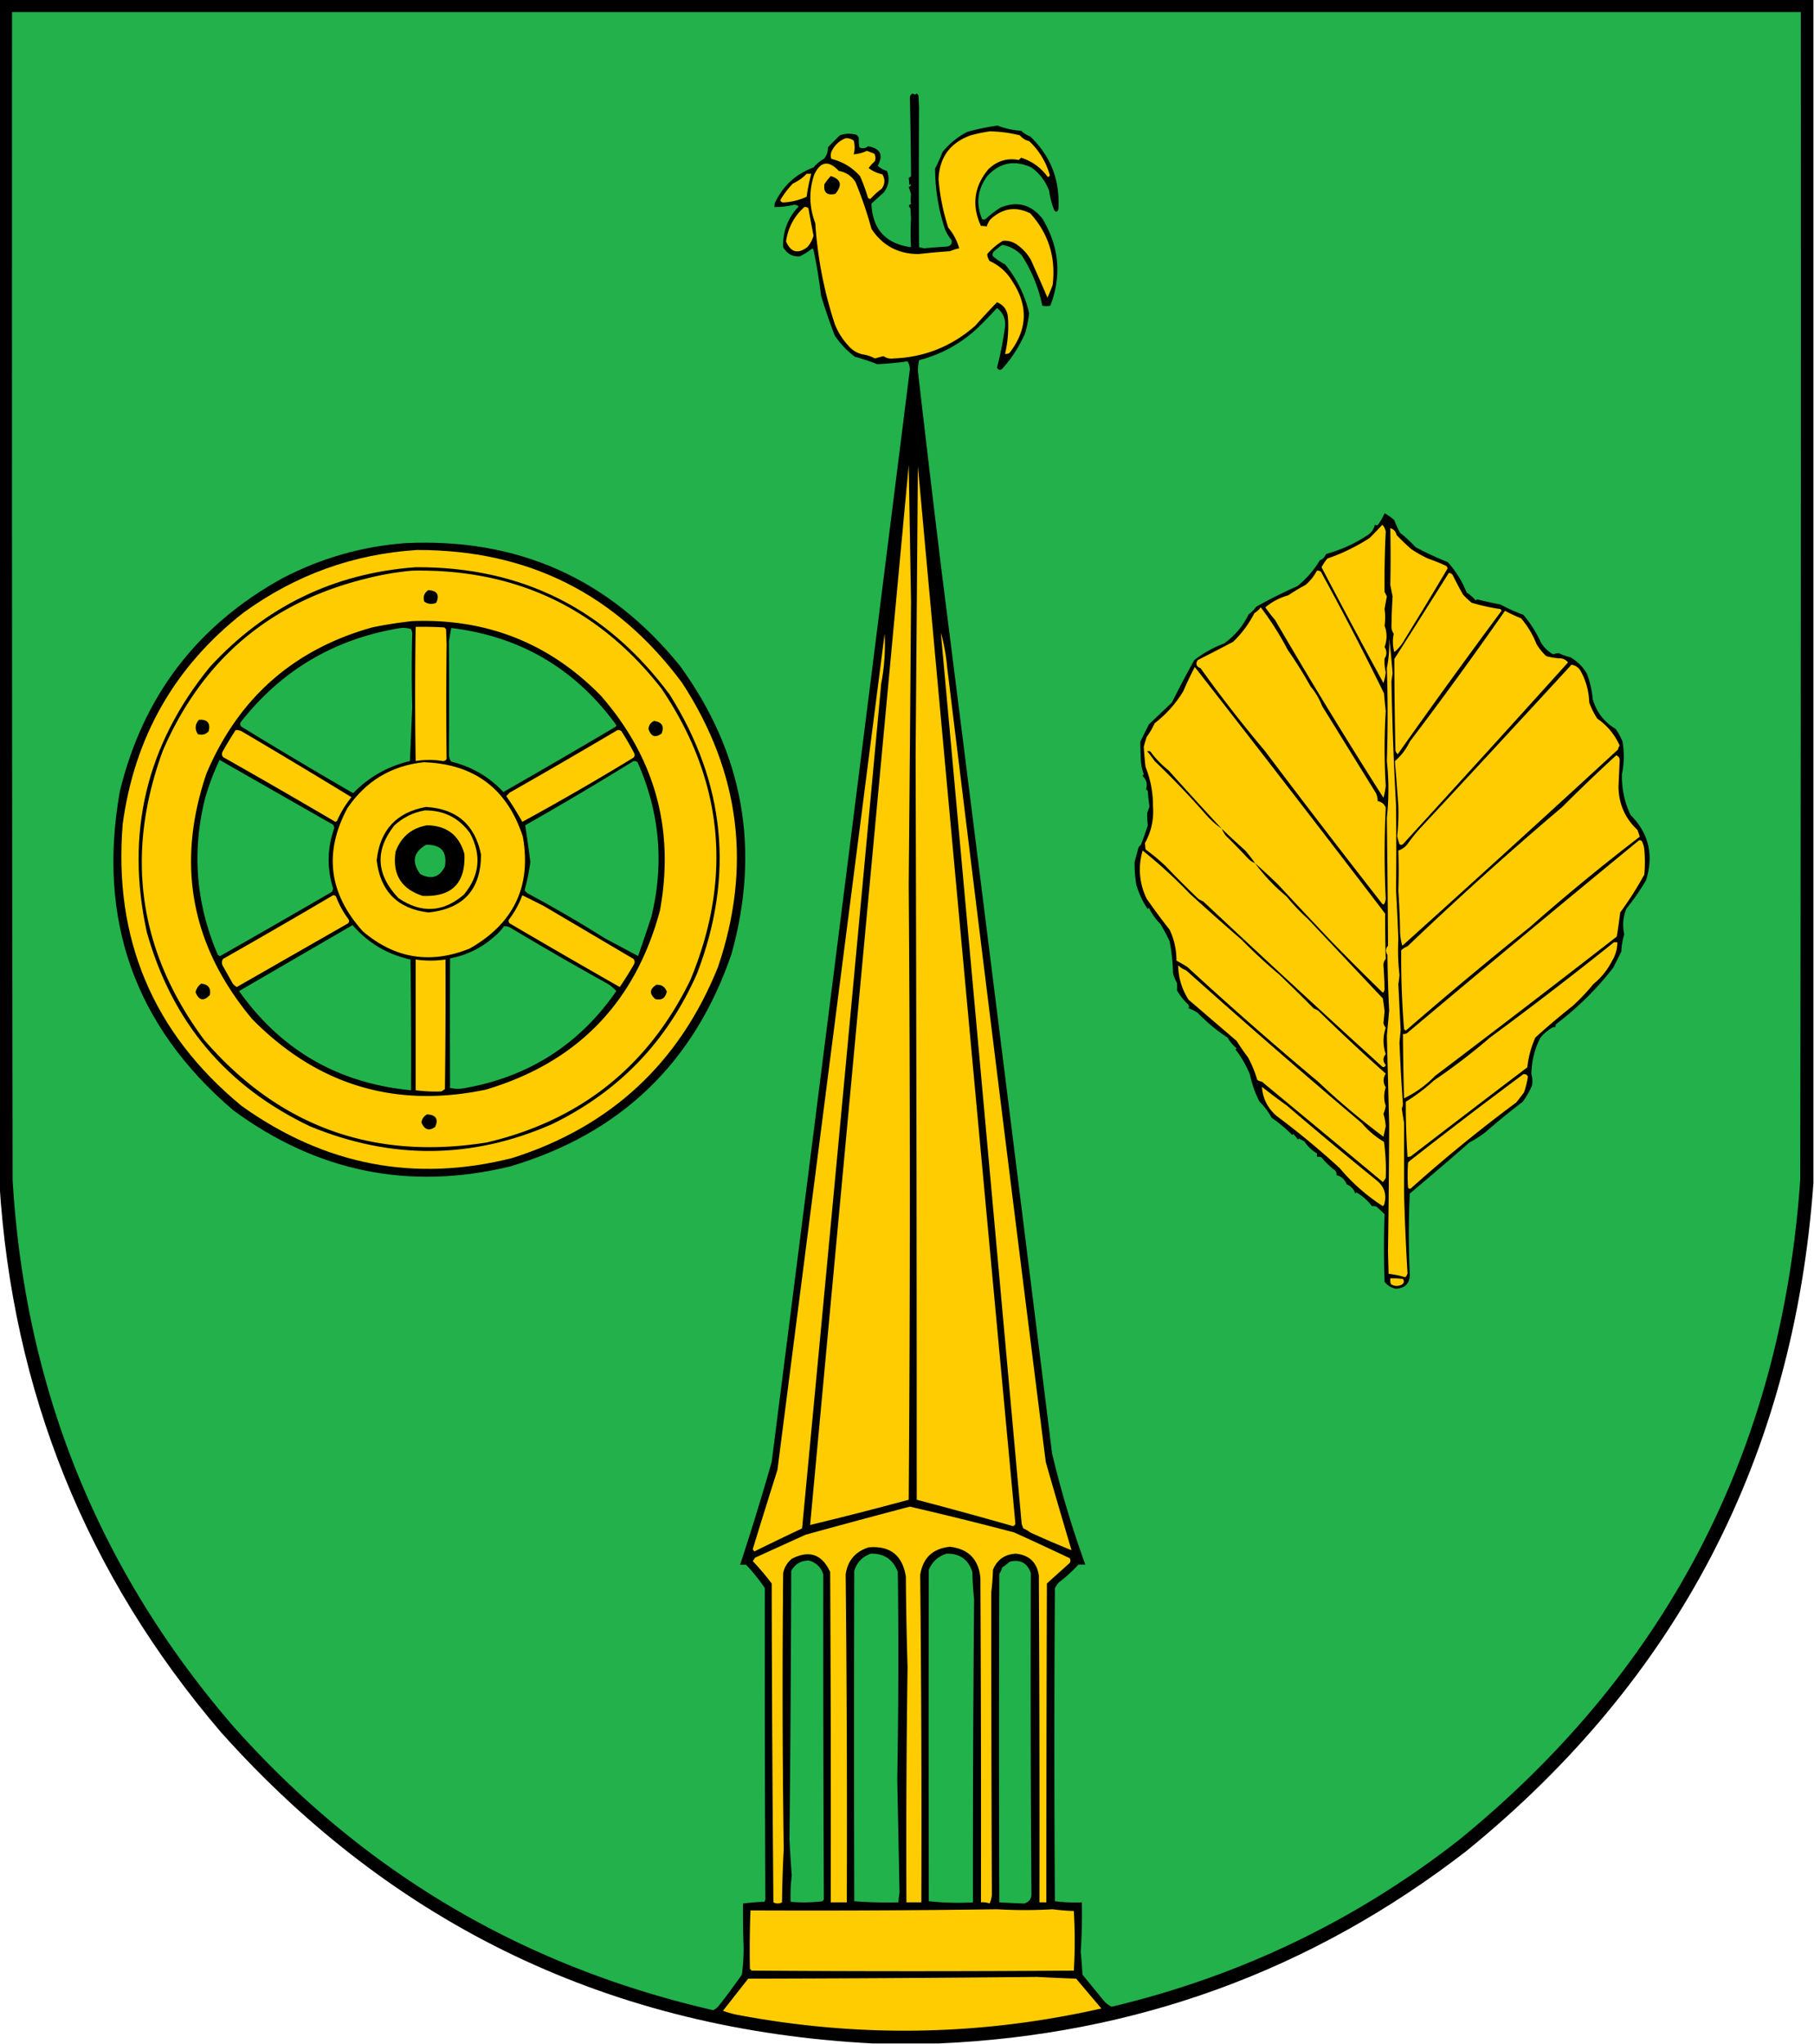 <svg xmlns="http://www.w3.org/2000/svg" width="1582" height="1782" style="shape-rendering:geometricPrecision;text-rendering:geometricPrecision;image-rendering:optimizeQuality;fill-rule:evenodd;clip-rule:evenodd"><path style="opacity:1" d="M-.5-.5h1582v1032c-17.25 238.35-118.25 432.52-303 582.5-135.01 104.26-288.34 160.09-460 167.5h-57c-227.621-11.7-417.121-102.04-568.5-271-117.678-137.4-182.178-297.07-193.5-479V-.5z"/><path style="opacity:1" fill="#22b14b" d="M10.5 10.5h1560c.17 339.333 0 678.667-.5 1018-16.43 235.38-115.6 427.21-297.5 575.5-89.95 70.3-190.95 118.8-303 145.5-2.906-1.4-5.406-3.4-7.5-6-6-7.33-12-14.67-18-22-.334-6.68-.834-13.35-1.5-20a516.001 516.001 0 0 0 1-43c-7.92.32-15.753-.02-23.5-1-.667-91-.667-182 0-273 .972-1.8 2.139-3.47 3.5-5a124.044 124.044 0 0 0 17-15.5h6a877.202 877.202 0 0 1-29-97A331231.696 331231.696 0 0 0 821 496.5a27460.525 27460.525 0 0 1-20.5-173 47.682 47.682 0 0 1 1-9.5c19.424-5.021 36.424-14.355 51-28a420.289 420.289 0 0 0 17-17.5c5.325 4.12 7.659 9.62 7 16.5a307.854 307.854 0 0 1-7 35.5c1.313 2.385 2.98 2.552 5 .5 8.135-9.098 14.635-19.264 19.5-30.5 1.725-5.959 2.892-11.792 3.5-17.5-3.703-15.905-10.703-30.072-21-42.5a59.15 59.15 0 0 1-10.5-7c-.595-1.399-.428-2.732.5-4a64.603 64.603 0 0 1 7.5-6c6.417.969 12.083 3.969 17 9 8.74 13.489 14.74 28.156 18 44 2.217.437 4.551.437 7 0 10.081-26.298 7.748-51.631-7-76-9.881-12.31-22.048-15.477-36.5-9.5a92.35 92.35 0 0 0-13 10c-1 .667-2 .667-3 0-5.562-13.28-4.062-25.78 4.5-37.5 10.923-11.771 23.757-14.271 38.5-7.5 7.201 5.207 12.367 12.041 15.5 20.5a71.563 71.563 0 0 0 4.5 17c1.656 1.522 2.823 1.189 3.5-1 1.637-25.11-6.53-46.277-24.5-63.5a24.834 24.834 0 0 1-8-5 69.613 69.613 0 0 1-20.5-4.5 187.26 187.26 0 0 0-26.5 5.5c-8.331 4.324-15.498 10.157-21.5 17.5a159.503 159.503 0 0 1-6.5 14.5c.066 17.9 2.9 35.4 8.5 52.5a37.885 37.885 0 0 0 6 10c.442 3.24-1.058 5.073-4.5 5.5a477.75 477.75 0 0 0-19.5 1.5l-4.5-1c-.216-40.244-.216-80.91 0-122l-.5-10a4.458 4.458 0 0 0-1.5-2c-1.098 1.115-2.265 1.115-3.5 0-1.301.598-2.135 1.598-2.5 3 .517 23.033.85 46.033 1 69a4.457 4.457 0 0 1-2 1.5c.318 2.042.485 4.209.5 6.5.654-1.196 1.154-1.196 1.5 0a4.457 4.457 0 0 1-2 1.5 109.636 109.636 0 0 1 2 6.5c-.399 2.935-.399 5.769 0 8.5-2.186.604-2.352 1.77-.5 3.5l.5 9a224.175 224.175 0 0 0 0 25c-22.153-2.987-33.653-15.654-34.5-38 3.708-3.343 7.375-6.676 11-10 4.184-5.847 5.017-12.014 2.5-18.5-3.101-.855-5.768-2.355-8-4.5 5.113-9.457 2.28-15.123-8.5-17-2.294 1.959-4.794 2.293-7.5 1a28.915 28.915 0 0 1-.5-8c-.652-2.223-2.152-3.39-4.5-3.5-4.094-.767-8.094-.434-12 1a293.669 293.669 0 0 0-10.5 10.5c.151 3.873-1.016 7.206-3.5 10a32.285 32.285 0 0 0-9 7.5c-15.32 5.655-26.486 15.822-33.5 30.5a8.43 8.43 0 0 0-.5 4 66.614 66.614 0 0 0 17-2c1.567-.023 2.9.477 4 1.5-9.444 10.004-13.944 21.837-13.5 35.5 3.327 5.741 8.16 8.408 14.5 8a59.648 59.648 0 0 0 11-7l1 1.5a436.78 436.78 0 0 1 6.5 39.5 463.784 463.784 0 0 0 12 35c4.848 7.179 10.681 13.346 17.5 18.5a168.4 168.4 0 0 1 19.5 6.5 281.393 281.393 0 0 0 26.5-2.5c1.252 2.041 1.919 4.375 2 7A508479.634 508479.634 0 0 1 673 1274.5a2314.175 2314.175 0 0 1-27.5 89.5c1.707.2 3.374.2 5 0 6.1 6.38 11.6 13.21 16.5 20.5-.113 90.81.054 181.31.5 271.5a3.947 3.947 0 0 1-1 2c-6.248.19-12.415.69-18.5 1.5-.145 12.41.022 24.91.5 37.5.08 8.22-.42 16.38-1.5 24.5a620.698 620.698 0 0 1-20 27 14.363 14.363 0 0 1-5 4c-166.386-38.16-306.052-120.83-419-248-117.372-136.22-181.372-294.89-192-476-.5-339.333-.667-678.667-.5-1018z"/><path style="opacity:1" fill="#fecc00" d="M863.5 114.5a117.608 117.608 0 0 1 26 3.5c2.034 2.579 4.701 4.246 8 5 8.634 8.078 14.634 17.911 18 29.5-.233 1.432-.9 1.932-2 1.5-5.828-7.985-13.495-13.485-23-16.5l-2 2c-9.981-1.967-18.814.699-26.5 8-12.564 15.082-14.731 31.582-6.5 49.5 1.813-.046 3.479.12 5 .5a22.136 22.136 0 0 1 3-6c10.603-10.013 22.27-11.846 35-5.5 15.971 17.677 22.471 38.51 19.5 62.5a144.469 144.469 0 0 1-4.5 11 1767.497 1767.497 0 0 0-14.5-33c-3.12-5.454-7.287-9.954-12.5-13.5-3.686-2.455-7.686-3.455-12-3-5.088 3.083-9.588 6.917-13.5 11.5.032 2.098.699 4.098 2 6 8.536 3.867 15.203 9.867 20 18 13.905 21.2 13.072 41.867-2.5 62-1.189.929-2.522 1.262-4 1a104.316 104.316 0 0 0 2.5-32c-.569-6.272-3.735-10.605-9.5-13a563.351 563.351 0 0 0-19 20.5c-20.562 18.042-44.396 27.542-71.5 28.5-2.861.469-5.694-.197-8.5-2a167.912 167.912 0 0 0-7.5 2c-3.213-1.786-6.713-2.952-10.5-3.5-5.031-1.123-9.197-3.623-12.5-7.5-5.185-5.532-9.185-11.866-12-19-9.364-28.59-15.031-57.923-17-88-5.347-13.912-5.68-27.912-1-42 5.429-11.871 12.596-13.037 21.5-3.5 6.104 1.082 10.937 4.249 14.5 9.5a345.247 345.247 0 0 1 14 41c9.635 14.591 23.301 21.925 41 22a615.727 615.727 0 0 1 27.5-2.5 37.914 37.914 0 0 1 8-2.5c-1.824-6.646-4.991-12.646-9.5-18a186.497 186.497 0 0 1-8.5-42c.679-19.173 10.012-32.006 28-38.5 5.729-1.568 11.396-2.735 17-3.5z"/><path style="opacity:1" fill="#fecc00" d="M737.5 120.5c2.549-.113 4.882.554 7 2 1.113 3.993 1.113 7.993 0 12a31.04 31.04 0 0 0 11.5-3c2.149.799 4.316 1.633 6.5 2.5 1.091 2.064 1.258 4.231.5 6.5a46.607 46.607 0 0 0-5.5 6c3.523 2.683 7.523 4.517 12 5.5 2.51 4.181 2.343 8.348-.5 12.5a64.181 64.181 0 0 0-10 9 3.943 3.943 0 0 1-2-1 161.903 161.903 0 0 0-7-19c-6.817-7.573-15.151-12.573-25-15-.667-2-.667-4 0-6 2.55-5.69 6.717-9.69 12.5-12zM703.5 151.5h4a157.71 157.71 0 0 0-4 20c-6.493 2.998-13.326 4.665-20.5 5-1.28-.113-2.113-.78-2.5-2a76.34 76.34 0 0 1 11-14.5c4.594-2.118 8.594-4.952 12-8.5z"/><path style="opacity:1" d="M724.5 153.5c8.989 2.772 10.322 7.938 4 15.5-7.33 1.666-10.497-1.167-9.5-8.5a57.09 57.09 0 0 1 5.5-7z"/><path style="opacity:1" fill="#fecc00" d="M701.5 180.5c1.322-.17 2.489.163 3.5 1a1517.573 1517.573 0 0 0 4.5 24c-1.033 3.729-2.866 7.063-5.5 10-8.18 6.172-14.347 4.506-18.5-5 1.774-12.059 7.107-22.059 16-30zM792.5 405.5c.669 39.402 1.336 78.902 2 118.5-.583 81.039-1.25 163.372-2 247 1.316 181.447 1.316 360.28 0 536.5a3326.835 3326.835 0 0 1-86 22c28.725-308.91 57.392-616.907 86-924zM800.5 406.5a402733.697 402733.697 0 0 0 85 921.5c-.113 1.28-.78 2.11-2 2.5a3904.053 3904.053 0 0 0-84-23c0-216.96-.334-433.123-1-648.5.682-84.111 1.348-168.278 2-252.5z"/><path style="opacity:1" d="M1207.5 447.5c3.04 1.612 5.87 3.612 8.5 6a81.334 81.334 0 0 0 5 11c4.8 3.799 9.3 7.966 13.5 12.5 9.1 4.886 18.44 9.219 28 13 7.11 7.791 12.61 16.625 16.5 26.5a39.86 39.86 0 0 1 8 7c.33-.333.67-.667 1-1a363.787 363.787 0 0 0 20.5 4.5 160.169 160.169 0 0 0 20 9 103.715 103.715 0 0 1 15.5 24.5c2.77 4.277 6.27 7.61 10.5 10 1.74-.749 3.41-1.083 5-1a57.533 57.533 0 0 0 10 3.5c6.19 3.528 11.03 8.361 14.5 14.5 2.68 7.036 4.34 14.369 5 22 3.32 11.309 9.98 19.975 20 26 2.43 3.434 4.43 7.1 6 11 1.62 9.584 1.45 19.084-.5 28.5-.3 12.525 2.2 24.359 7.5 35.5 15.89 15.907 20.39 34.907 13.5 57a206.716 206.716 0 0 1-17 24.5c-3.07 7.277-3.74 14.777-2 22.5a58.036 58.036 0 0 0-2.5 15c-2.35 4.698-4.68 9.364-7 14-14.4 18.571-30.9 34.905-49.5 49-.89.825-1.22 1.825-1 3a4.939 4.939 0 0 0-3 .5c-3.81 2.318-7.15 5.152-10 8.5-5.1 9.718-7.76 20.385-8 32 1 3.297 1.16 6.631.5 10a72.797 72.797 0 0 1-8 14 624.88 624.88 0 0 0-32.5 26.5 94.404 94.404 0 0 1-14 9c-17.2 15.08-34.53 29.92-52 44.5a740.038 740.038 0 0 0 0 70.5c-.05 7.88-4.05 12.05-12 12.5-4.05-.68-7.38-2.68-10-6-.68-20.4-.68-40.06 0-59-2.27-2.23-4.6-4.4-7-6.5a8.394 8.394 0 0 0-4-.5c-3.6-4.75-8.1-8.75-13.5-12l-1 1c-1.27-3.77-3.77-6.44-7.5-8-1.77-4.37-4.77-7.03-9-8 .26-1.48-.07-2.81-1-4a65.585 65.585 0 0 1-12-11.5 8.394 8.394 0 0 0-4-.5v-3c-4.39-2.56-8.06-6.055-11-10.5a29.612 29.612 0 0 1-4.5-2.5c-.33.333-.67.667-1 1-1.33-1.667-2.67-3.333-4-5-.33.333-.67.667-1 1-5.78-5.802-11.78-10.802-18-15-2.51-4.881-6.01-9.547-10.5-14-3.88-7.469-6.71-15.469-8.5-24-3.52-8.302-7.69-15.469-12.5-21.5.33-.333.67-.667 1-1a36.827 36.827 0 0 1-8-9.5c-9.11-5.884-17.78-13.051-26-21.5a31.057 31.057 0 0 0-8-4c.78-1.073.61-2.24-.5-3.5-3.77-3.594-6.94-7.594-9.5-12 .09-2.203.09-4.37 0-6.5a34.82 34.82 0 0 1-3.5-8.5 158.451 158.451 0 0 0-3-28 162.896 162.896 0 0 0-8-15 51.415 51.415 0 0 1-10-14c-.33.333-.67.667-1 1-4.157-5.878-7.49-12.878-10-21-1.124-6.961-1.624-13.628-1.5-20 1.075-4.091 2.242-8.424 3.5-13l2-2a255.039 255.039 0 0 0 6-17c-.43-3.694-.6-7.361-.5-11a53.321 53.321 0 0 0 2-5.5c-.75-4.461-1.25-8.961-1.5-13.5l-1.5-1.5c1.38-4.381.377-8.214-3-11.5a3.647 3.647 0 0 1 1-1.5 40.588 40.588 0 0 1-2.5-11.5 288.499 288.499 0 0 1-.5-17l7.5-15c6.69-6.361 13.36-12.694 20-19a1043.48 1043.48 0 0 1 19.5-37 99.44 99.44 0 0 1 26-14.5c9.36-6.688 16.52-15.188 21.5-25.5a28.577 28.577 0 0 0 6.5-6.5 414.33 414.33 0 0 1 36-18c8.16-6.779 14.66-14.279 19.5-22.5 2.27-.716 4.11-2.55 5.5-5.5 13.61-3.826 25.95-9.493 37-17 2.93-2.12 4.76-4.953 5.5-8.5 1.24.836 2.41.503 3.5-1a59.65 59.65 0 0 0 5-9z"/><path style="opacity:1" fill="#fecc00" d="M1205.5 457.5c1.59 1.581 2.59 3.581 3 6-.85 17.073-1.19 34.573-1 52.5.67 1.333 1.33 2.667 2 4-.74 3.616-1.4 7.282-2 11 .69 4.939.69 9.772 0 14.5 2.27 6.119 2.27 12.286 0 18.5 2.09 3.605 2.09 6.938 0 10-.26 3.885.08 7.885 1 12-.29 3.25-.96 6.417-2 9.5a7308.995 7308.995 0 0 1-54-101 53.513 53.513 0 0 1 5-7.5c13.13-4.541 25.46-10.541 37-18a387.95 387.95 0 0 0 11-11.5zM1212.5 460.5c2.93.789 4.77 2.789 5.5 6 4.04 4.21 8.21 8.21 12.5 12a102.32 102.32 0 0 0 15 8.5 165.122 165.122 0 0 1 16 6.5c.33.667.67 1.333 1 2a3686.386 3686.386 0 0 1-37.5 62 36.792 36.792 0 0 1-9 11c-1.47-5.336-1.63-10.669-.5-16a11.242 11.242 0 0 1-2-6c.13-8.879.46-17.713 1-26.5-.67-3.333-1.33-6.667-2-10 .33-16.067.33-32.567 0-49.5z"/><path style="opacity:1" d="M353.5 473.5c98.153-4.662 177.986 31.005 239.5 107 55.352 76.121 70.352 159.787 45 251-32.527 95.194-97.027 157.027-193.5 185.5-87.562 21.04-167.895 4.71-241-49-85.891-73.311-118.89-165.977-99-278 20.104-82.914 67.438-144.914 142-186 33.698-17.504 69.365-27.671 107-30.5z"/><path style="opacity:1" fill="#fecc00" d="M363.5 479.5c96.877-.312 174.044 38.355 231.5 116 50.55 77.736 60.884 160.403 31 248-33.706 83.374-93.373 138.708-179 166-85.067 21.62-163.9 6.45-236.5-45.5C133.373 900.321 98.873 818.487 107 718.5c10.28-76.096 45.446-137.596 105.5-184.5 45.293-32.814 95.627-50.981 151-54.5z"/><path style="opacity:1" d="M362.5 494.5c92.419-.541 166.252 36.459 221.5 111 48.581 77.11 56.581 158.11 24 243-26.077 59.327-68.243 103.16-126.5 131.5-69.558 30.58-139.892 31.24-211 2-73.162-34.765-120.662-91.265-142.5-169.5-18.787-86.109-.454-163.109 55-231 48.416-52.793 108.25-81.793 179.5-87z"/><path style="opacity:1" fill="#fecc00" d="M359.5 497.5c90.108-1.74 162.608 32.593 217.5 103 53.856 79.892 62.189 164.558 25 254-36.677 75.122-95.844 122.289-177.5 141.5-99.129 15.81-181.296-14.022-246.5-89.5-57.267-77.264-69.267-161.264-36-252 34.346-79.364 93.346-129.364 177-150a254.362 254.362 0 0 1 40.5-7zM1148.5 497.5c1.32-.17 2.49.163 3.5 1a2541.94 2541.94 0 0 1 55 106c.44 5.173.94 10.339 1.5 15.5a538.023 538.023 0 0 0 0 65 57.579 57.579 0 0 1-2 10.5 4547.01 4547.01 0 0 1-94.5-155 135.717 135.717 0 0 1-8.5-11c5.81-4.9 12.48-8.4 20-10.5 4.83-3.252 9.83-6.252 15-9 4.16-3.561 7.5-7.727 10-12.5zM1263.5 499.5c1.52.011 2.68.677 3.5 2a305.983 305.983 0 0 0 9 17 74.261 74.261 0 0 0 7.5 7c8.18 2.42 16.52 4.253 25 5.5.46.414.79.914 1 1.5a6569.556 6569.556 0 0 0-90.5 125 7.352 7.352 0 0 1-2-3 3744.33 3744.33 0 0 1-1-80c15.93-24.984 31.76-49.984 47.5-75z"/><path style="opacity:1" d="M373.5 514.5c7.691.395 10.025 4.062 7 11-3.762 1.59-7.262 1.257-10.5-1-1.244-4.309-.077-7.642 3.5-10z"/><path style="opacity:1" fill="#fecc00" d="M1099.5 529.5c8.77 11.491 16.6 23.825 23.5 37a384.109 384.109 0 0 1 20 32c4.25 5.048 7.59 10.715 10 17 15.63 25.243 31.3 50.576 47 76 .98 2.24 1.48 4.573 1.5 7 3.33.486 5.66 2.32 7 5.5a829.905 829.905 0 0 0 0 79.5 12.768 12.768 0 0 1-1 4c-.5 1.021-1.17 1.188-2 .5A9494.388 9494.388 0 0 1 1103 654.5a1134.961 1134.961 0 0 1-56-72c-3.66-1.326-4.5-3.659-2.5-7 10.26-5.21 20.59-10.543 31-16 7.55-7.369 13.71-15.703 18.5-25 2.19-1.333 4.02-3 5.5-5zM1312.5 532.5c4.53 2.432 9.2 4.598 14 6.5a78.917 78.917 0 0 1 13.5 22.5 47.563 47.563 0 0 0 8.5 10.5 52.797 52.797 0 0 0 13 2c2.5.412 4.5 1.578 6 3.5a29087.987 29087.987 0 0 1-144 158.5c-1 .667-2 .667-3 0-.79-2.267-1.46-4.6-2-7 .94-8.4 1.27-17.233 1-26.5-.9-13.007-1.9-26.007-3-39 5.53-4.699 9.86-10.366 13-17a3442.235 3442.235 0 0 0 83-114z"/><path style="opacity:1" d="M359.5 541.5c64.732-2.522 119.566 19.144 164.5 65 47.348 54.226 64.514 116.726 51.5 187.5-21.726 80.391-72.393 132.391-152 156-79.063 16.445-146.896-4.055-203.5-61.5-53.403-63.739-66.736-135.073-40-214 27.788-65.78 75.955-108.28 144.5-127.5a366.909 366.909 0 0 1 35-5.5z"/><path style="opacity:1" fill="#fecc00" d="M362.5 546.5c8.34-.166 16.673 0 25 .5l1.5 1.5.5 13.5c-.41 33.513-.41 66.68 0 99.5-.671 1.446-1.838 2.112-3.5 2a70.54 70.54 0 0 0-23.5 0c-.598-37.656-.598-76.656 0-117z"/><path style="opacity:1" fill="#22b24b" d="M349.5 547.5a21.127 21.127 0 0 1 9 1 11.25 11.25 0 0 1 1 3.5c-.562 21.852-.562 43.186 0 64-.63 15.823-1.296 31.657-2 47.5-19.298 4.561-35.798 13.894-49.5 28a4726.811 4726.811 0 0 1-97.5-58c-1.114-1.223-1.281-2.556-.5-4 35.696-45.441 82.196-72.775 139.5-82zM393.5 547.5c59.981 7.241 107.814 35.241 143.5 84 .667.667.667 1.333 0 2a7284.99 7284.99 0 0 1-98 57c-12.379-13.285-27.546-22.118-45.5-26.5-1.458-2.077-2.124-4.41-2-7 .236-32.99.236-65.657 0-98a696.18 696.18 0 0 0 2-11.5z"/><path style="opacity:1" fill="#fecc00" d="M820.5 551.5c2.763 9.664 4.597 19.664 5.5 30a166294.883 166294.883 0 0 0 86 693 6660.48 6660.48 0 0 0 22.5 77 841.88 841.88 0 0 1-36-15.5 27.064 27.064 0 0 0-6-3.5 28.787 28.787 0 0 1-1.5-4 996852.661 996852.661 0 0 0-70.5-777zM771.5 552.5c.771 14.488-.229 28.988-3 43.5a272458.663 272458.663 0 0 1-69 736.5 2351.36 2351.36 0 0 0-41.5 20 4.473 4.473 0 0 1-1.5-2 8169.334 8169.334 0 0 1 21.5-69c31.188-242.83 62.354-485.83 93.5-729zM1211.5 556.5a693.838 693.838 0 0 1 3 30.5c-.33 2.333-.67 4.667-1 7a2858.89 2858.89 0 0 0 4 108c.28 24.695.28 49.361 0 74 .8 14.266 1.47 28.599 2 43-.54 10.275-.2 20.608 1 31-.26 2.676-.59 5.343-1 8 .67 13.333 1.33 26.667 2 40-.33 3.678-.66 7.345-1 11 .7 17.794 1.7 35.628 3 53.5a12.768 12.768 0 0 1-1 4c.64 4.2 1.3 8.366 2 12.5-.02 20.627-.02 41.29 0 62 .62 23.01 1.62 46.01 3 69-.28 1.4-.95 2.56-2 3.5-4.77-1.42-9.6-2.42-14.5-3-.17-6.5-.33-13-.5-19.5.53-36.52.86-73.36 1-110.5-.66-25.863-1.33-51.696-2-77.5.67-7.333 1.33-14.667 2-22-.83-16.093-1.33-32.259-1.5-48.5-1.81-2.892-1.64-5.558.5-8-.2-36.88-.54-74.047-1-111.5 1.78-16.638 1.78-33.138 0-49.5.87-26.804.87-53.804 0-81 1.7-8.563 2.37-17.23 2-26zM1370.5 579.5c3.51.589 6.17 2.422 8 5.5 4.7 8.56 7.2 17.727 7.5 27.5a68.49 68.49 0 0 0 7 14c8.73 6.054 15.23 13.888 19.5 23.5a11.381 11.381 0 0 0-1.5 3.5 22276.353 22276.353 0 0 1-188 171c-1.27-4.149-1.94-8.482-2-13-.21-11.693-.71-23.36-1.5-35 .4-11.632.4-23.298 0-35 2.86-.914 5.36-2.581 7.5-5a150.897 150.897 0 0 1 13-16c43.51-46.688 87.01-93.688 130.5-141z"/><path style="opacity:1" fill="#fecc00" d="M1094.5 752.5c7.9 10.737 17.07 20.403 27.5 29a188.614 188.614 0 0 0 19 20c21.72 23.046 43.38 46.046 65 69 .55 3.66 1.05 7.327 1.5 11-.3 3.418-.63 6.918-1 10.5.4 1.473 1.07 2.806 2 4-2.57 7.66-2.57 15.327 0 23-2.6 3.128-2.6 6.295 0 9.5-.53 1.601-1.53 2.101-3 1.5a12855.708 12855.708 0 0 1-156-144c-1.33-.667-2.67-1.333-4-2a808.387 808.387 0 0 1-29-29 181.136 181.136 0 0 0-17.5-14.5c-.14-2.021-.307-3.855-.5-5.5 5.61-10.07 7.94-20.904 7-32.5.05-11.796-2.12-23.13-6.5-34a303.299 303.299 0 0 1-1.5-17.5 162.154 162.154 0 0 1 2.5-8.5 67.753 67.753 0 0 0 7-12c10.1-7.768 18.44-17.101 25-28a307.822 307.822 0 0 1 10-21 25644.892 25644.892 0 0 1 166 215c-.05 13.162.12 26.329.5 39.5-1.35 1.574-2.01 3.407-2 5.5.51 7.136.84 13.97 1 20.5-.01 1.404-.51 2.57-1.5 3.5a2281.244 2281.244 0 0 1-47-47 8484.508 8484.508 0 0 1-45-48 890.515 890.515 0 0 0-19.5-18z"/><path style="opacity:1" d="M173.5 627.5c7.38-.457 10.213 2.876 8.5 10-2.559 2.849-5.726 3.683-9.5 2.5-2.791-4.422-2.457-8.588 1-12.5zM570.5 628.5c6.833 1.005 8.999 4.672 6.5 11-5.441 4.019-9.274 2.686-11.5-4 .363-3.383 2.03-5.717 5-7z"/><path style="opacity:1" fill="#fecc00" d="M205.5 636.5a10.098 10.098 0 0 1 6 1.5 7051.943 7051.943 0 0 1 95 57 87.887 87.887 0 0 0-12.5 20.5 3.647 3.647 0 0 1-1.5 1 6817.325 6817.325 0 0 0-98-56.5c-1.054-1.388-1.22-2.888-.5-4.5a341.725 341.725 0 0 1 11.5-19zM538.5 636.5c1.322-.17 2.489.163 3.5 1a263.681 263.681 0 0 1 11 19c.781 1.444.614 2.777-.5 4a2336.94 2336.94 0 0 1-97 56 271.067 271.067 0 0 0-14-22.5l3-3a6374.48 6374.48 0 0 0 94-54.5z"/><path style="opacity:1" d="M1065.5 722.5c-4.91-3.398-9.41-7.398-13.5-12a755.96 755.96 0 0 0-45-47 127.284 127.284 0 0 0-6.5-8.5c1.05-.492 2.05-.326 3 .5 4.51 6.079 9.68 11.413 15.5 16a3573.416 3573.416 0 0 0 46.5 51z"/><path style="opacity:1" fill="#fecc00" d="M1409.5 658.5c2.24.786 3.24 2.452 3 5-.32 7.267-.65 14.6-1 22 .1 15.1 5.6 27.767 16.5 38 .85 2.092 1.52 4.092 2 6a1764.994 1764.994 0 0 0-95.5 78.5c-36.83 29.51-73 59.677-108.5 90.5a3.595 3.595 0 0 0-1.5-1 781.71 781.71 0 0 1-2.5-69 15.811 15.811 0 0 1 5.5-3.5 3029.604 3029.604 0 0 1 135-121.5 1482.953 1482.953 0 0 1 47-45z"/><path style="opacity:1" fill="#22b24b" d="M191.5 662.5a205191.4 205191.4 0 0 0 99 56.5 6.293 6.293 0 0 1 1 3c-6.145 17.386-6.478 34.886-1 52.5a10.305 10.305 0 0 1-1 3 12101.065 12101.065 0 0 1-97.5 56 3.943 3.943 0 0 1-2-1c-19.207-44.713-22.874-90.38-11-137a218.137 218.137 0 0 1 12.5-33zM552.5 663.5c1.322-.17 2.489.163 3.5 1 19.381 43.564 23.381 88.564 12 135a2020.431 2020.431 0 0 1-11.5 34 48175.717 48175.717 0 0 0-29-15.5 1111.457 1111.457 0 0 0-67-39 9.568 9.568 0 0 1-3-3 173.051 173.051 0 0 0 5-24.5 916.01 916.01 0 0 0-4.5-32 2957.747 2957.747 0 0 0 94.5-56z"/><path style="opacity:1" fill="#fecc00" d="M369.5 664.5c44.094 1.454 72.928 23.121 86.5 65 7.587 43.136-7.913 75.636-46.5 97.5-34.081 13.725-65.081 8.725-93-15-29.784-33.01-34.284-68.843-13.5-107.5 16.076-23.597 38.242-36.931 66.5-40z"/><path style="opacity:1" d="M371.5 703.5c26.735 1.577 42.735 15.41 48 41.5-.046 30.553-15.379 47.386-46 50.5-26.866-3.366-41.866-18.533-45-45.5 2.865-26.3 17.198-41.8 43-46.5z"/><path style="opacity:1" fill="#fecc00" d="M370.5 706.5c16.685-.119 29.852 6.547 39.5 20 10.11 19.084 8.277 36.917-5.5 53.5-18.109 15.493-37.109 16.493-57 3-19.538-20.579-20.705-41.746-3.5-63.5 7.662-6.915 16.495-11.248 26.5-13z"/><path style="opacity:1" d="M372.5 719.5c17.106.292 27.94 8.625 32.5 25 1.156 25.51-11.01 37.677-36.5 36.5-18.636-6.087-26.469-18.92-23.5-38.5 4.811-12.985 13.978-20.652 27.5-23zM1065.5 722.5a789.612 789.612 0 0 0 20.5 19c3.07 3.561 5.91 7.228 8.5 11-2.24-.889-4.24-2.222-6-4a559.742 559.742 0 0 0-19.5-20 30.09 30.09 0 0 1-3.5-6z"/><path style="opacity:1" fill="#fecc00" d="M1429.5 732.5c1-.086 1.83.248 2.5 1a22.617 22.617 0 0 1 2 7c.67 7.333.67 14.667 0 22a299.822 299.822 0 0 1-21 33 510.475 510.475 0 0 1-3 21A15020.546 15020.546 0 0 1 1251.5 938c-7.94 8.162-16.94 14.662-27 19.5-.53-18.71-.86-37.376-1-56 1.98.117 3.65-.55 5-2a22384.932 22384.932 0 0 1 201-167z"/><path style="opacity:1" fill="#22b24b" d="M371.5 736.5c13.136-.361 18.636 5.972 16.5 19-4.796 9.406-11.962 11.573-21.5 6.5-7.719-10.504-6.053-19.004 5-25.5z"/><path style="opacity:1" fill="#fecc00" d="M996.5 741.5a419.406 419.406 0 0 1 41 37.5 2139.532 2139.532 0 0 0 45 40 489.68 489.68 0 0 0 33 30.5 1270.665 1270.665 0 0 1 30 29.5c1.33.667 2.67 1.333 4 2a1749.037 1749.037 0 0 0 59 55c-2.43 3.915-2.43 7.915 0 12-1.79 5.505-1.79 10.839 0 16a27.3 27.3 0 0 1-2 7c1.13 3.8 1.8 7.467 2 11-.67 3-1.33 6-2 9-19.8-14.779-38.8-30.779-57-48a3138.85 3138.85 0 0 1-114-100 137.411 137.411 0 0 0-9.5-5.5c.02-9.536-1.98-18.536-6-27a572.808 572.808 0 0 1-20-27c-6.492-13.585-7.658-27.585-3.5-42zM290.5 780.5c.996-.086 1.829.248 2.5 1a81.129 81.129 0 0 0 11 20c.684 1.284.517 2.451-.5 3.5a556515.05 556515.05 0 0 0-97 55.5 14.972 14.972 0 0 1-3.5-3l-9-16c-.743-1.941-.576-3.774.5-5.5a6918.612 6918.612 0 0 0 96-55.5zM455.5 780.5a882.795 882.795 0 0 1 19 9.5l78 46c1.054 1.388 1.22 2.888.5 4.5a300.202 300.202 0 0 1-12.5 20 8621.346 8621.346 0 0 1-96-55.5c-1.017-1.049-1.184-2.216-.5-3.5 4.895-6.46 8.729-13.46 11.5-21z"/><path style="opacity:1" fill="#22b24b" d="M307.5 806.5c13.43 15.569 30.263 25.569 50.5 30 .5 37.999.667 75.999.5 114-63.483-6.088-113.483-34.921-150-86.5 33.031-19.18 66.031-38.346 99-57.5zM439.5 807.5a10.098 10.098 0 0 1 6 1.5 3025.723 3025.723 0 0 0 85 49c2.619 1.788 4.952 3.788 7 6-31.999 46.289-75.833 74.455-131.5 84.5-4.274.951-8.774.951-13.5 0-.147-37.509-.147-75.176 0-113 14.402-2.702 27.069-8.868 38-18.5a43.074 43.074 0 0 0 9-9.5z"/><path style="opacity:1" fill="#fecc00" d="M1407.5 821.5h3c-.02 5.718-1.52 11.052-4.5 16-4.08 8.07-9.58 14.904-16.5 20.5a170.954 170.954 0 0 1-18 19 641.77 641.77 0 0 0-32.5 27.5 84.258 84.258 0 0 0-7 26 17808.213 17808.213 0 0 0-101.5 77.5c-.95.48-1.95.65-3 .5a702.973 702.973 0 0 1-1.5-48c8.66-5.3 16.83-11.467 24.5-18.5a536.893 536.893 0 0 0 49-37.5 3320.297 3320.297 0 0 0 108-83zM362.5 836.5a89.82 89.82 0 0 0 26 0c.167 37.668 0 75.335-.5 113l-3 2c-7.42.317-14.92-.016-22.5-1v-114zM1027.5 841.5c1.9 1.963 4.23 3.463 7 4.5a7355.673 7355.673 0 0 0 153 133c5.62 6.627 12.12 12.127 19.5 16.5 1.41 10.56 1.91 21.06 1.5 31.5a20.46 20.46 0 0 1-2.5 3.5c-35.31-29.34-70.48-58.509-105.5-87.5a10.252 10.252 0 0 1-4-1.5 103.037 103.037 0 0 0-8-19.5c-3.56-4.721-6.9-9.555-10-14.5a35892.869 35892.869 0 0 1-42-36c-5.88-9.286-8.88-19.286-9-30z"/><path style="opacity:1" d="M175.5 857.5c6.17.662 8.67 3.995 7.5 10-5.387 5.653-9.553 4.82-12.5-2.5.83-3.191 2.497-5.691 5-7.5zM572.5 858.5c4.492-.177 7.492 1.823 9 6-1.145 5.659-4.479 7.825-10 6.5-5.389-4.654-5.056-8.821 1-12.5z"/><path style="opacity:1" fill="#fecc00" d="M1328.5 936.5c1.85-.278 3.18.389 4 2a66.88 66.88 0 0 1-3.5 14c-2.17 2.833-4.33 5.667-6.5 8.5a1298.284 1298.284 0 0 0-92 75c-.95.62-1.78.45-2.5-.5-.54-7.12-.54-14.45 0-22l1.5-1.5a4973.66 4973.66 0 0 1 99-75.5zM1100.5 947.5a630.882 630.882 0 0 0 22 16.5 3725.687 3725.687 0 0 0 78 65c6.98 5.65 9.14 12.82 6.5 21.5l-1 1c-14.21-9.11-26.71-20.11-37.5-33a704.384 704.384 0 0 0-55-45.5c-7.83-6.637-12.17-15.137-13-25.5z"/><path style="opacity:1" d="M372.5 971.5c7.724.469 10.057 4.135 7 11-5.372 3.767-9.372 2.434-12-4 .565-3.216 2.232-5.549 5-7z"/><path style="opacity:1" fill="#fecc00" d="M1212.5 1114.5c3.68-.17 7.35 0 11 .5 1.36 1.94 1.03 3.6-1 5-3.44 1.6-6.6 1.43-9.5-.5-.49-1.63-.66-3.3-.5-5zM793.5 1313.5a2995.827 2995.827 0 0 1 91 22.5 3077.73 3077.73 0 0 1 48.5 22.5c.667 1.33.667 2.67 0 4a23026.9 23026.9 0 0 0-20 18c-.293 93.76-.459 186.43-.5 278h-6c.167-95 0-190-.5-285-1.765-11.43-8.432-17.76-20-19-9.675.49-16.342 5.16-20 14a229.21 229.21 0 0 1-1.5 19.5c-.025 88.84.142 176.67.5 263.5-.118 2.87-.784 5.54-2 8-2.381-.94-4.881-1.27-7.5-1 .167-94.33 0-188.67-.5-283-1.614-16.11-10.448-25.11-26.5-27-14.941 1.44-23.608 9.61-26 24.5.994 95.15 1.327 190.32 1 285.5h-13c-.33-68.37.003-136.71 1-205-.824-26.29-1.324-52.62-1.5-79-2.956-18.63-13.789-27.13-32.5-25.5-11.572 3.73-18.238 11.57-20 23.5.993 95.32 1.326 190.65 1 286h-14c.167-96 0-192-.5-288-7.141-15.55-18.308-19.38-33.5-11.5-3.977 3.25-6.477 7.41-7.5 12.5-.812 80.67-.645 160.84.5 240.5-.825 15.43-1.325 30.93-1.5 46.5-2.466 1.29-4.966 1.29-7.5 0-.833-92.66-1.333-185.33-1.5-278a240.432 240.432 0 0 0-16.5-19.5l2-3c14.636-6.65 29.303-13.32 44-20a7479.788 7479.788 0 0 1 91-24.5z"/><path style="opacity:1" fill="#22b24b" d="M759.5 1354.5c11.63-.27 19.463 5.07 23.5 16 .708 60.62.542 120.95-.5 181 .663 32.86 1.33 65.7 2 98.5-.455 2.55-.789 5.38-1 8.5-12.913.32-25.746-.01-38.5-1-.225-96.47-.225-192.47 0-288 2.351-7.52 7.184-12.52 14.5-15zM825.5 1354.5c11.555-.27 19.055 5.07 22.5 16 .197 8.05.697 16.05 1.5 24-.754 87.83-1.087 175.83-1 264-12.775.71-25.609.38-38.5-1-.175-96.71-.175-193.05 0-289 3.1-7.11 8.267-11.77 15.5-14zM705.5 1360.5c6.24 1.74 10.407 5.74 12.5 12-.101 95.55.066 190.05.5 283.5-.457.41-.791.91-1 1.5a131.063 131.063 0 0 1-28 .5c-.282-7.54.051-15.21 1-23a1187.45 1187.45 0 0 1-2-31.5c.83-77.96 1.33-155.96 1.5-234 3.461-6.08 8.628-9.08 15.5-9zM880.5 1361.5c9.344-2.25 15.511 1.08 18.5 10-.315 93.53-.148 186.53.5 279 .25 4.86-1.917 7.86-6.5 9-7.133-.27-14.3-.6-21.5-1-.344-94.83-.344-190.33 0-286.5a14.45 14.45 0 0 0 2.5-5.5 50.998 50.998 0 0 0 6.5-5z"/><path style="opacity:1" fill="#fecc00" d="M869.5 1664.5c16.065.95 32.232.95 48.5 0a182.06 182.06 0 0 0 18.5 1.5 440.058 440.058 0 0 1 0 52c-93.667.67-187.333.67-281 0l-1.5-1.5a887.57 887.57 0 0 1 .5-51c71.835.33 143.502 0 215-1zM904.5 1723.5c11.158.59 22.492 1.09 34 1.5 7.333 8.67 14.667 17.33 22 26-104.484 23.65-209.484 25.65-315 6a82.519 82.519 0 0 1-15-4c7.333-9.33 14.667-18.67 22-28 84.168-.17 168.168-.67 252-1.5z"/></svg>